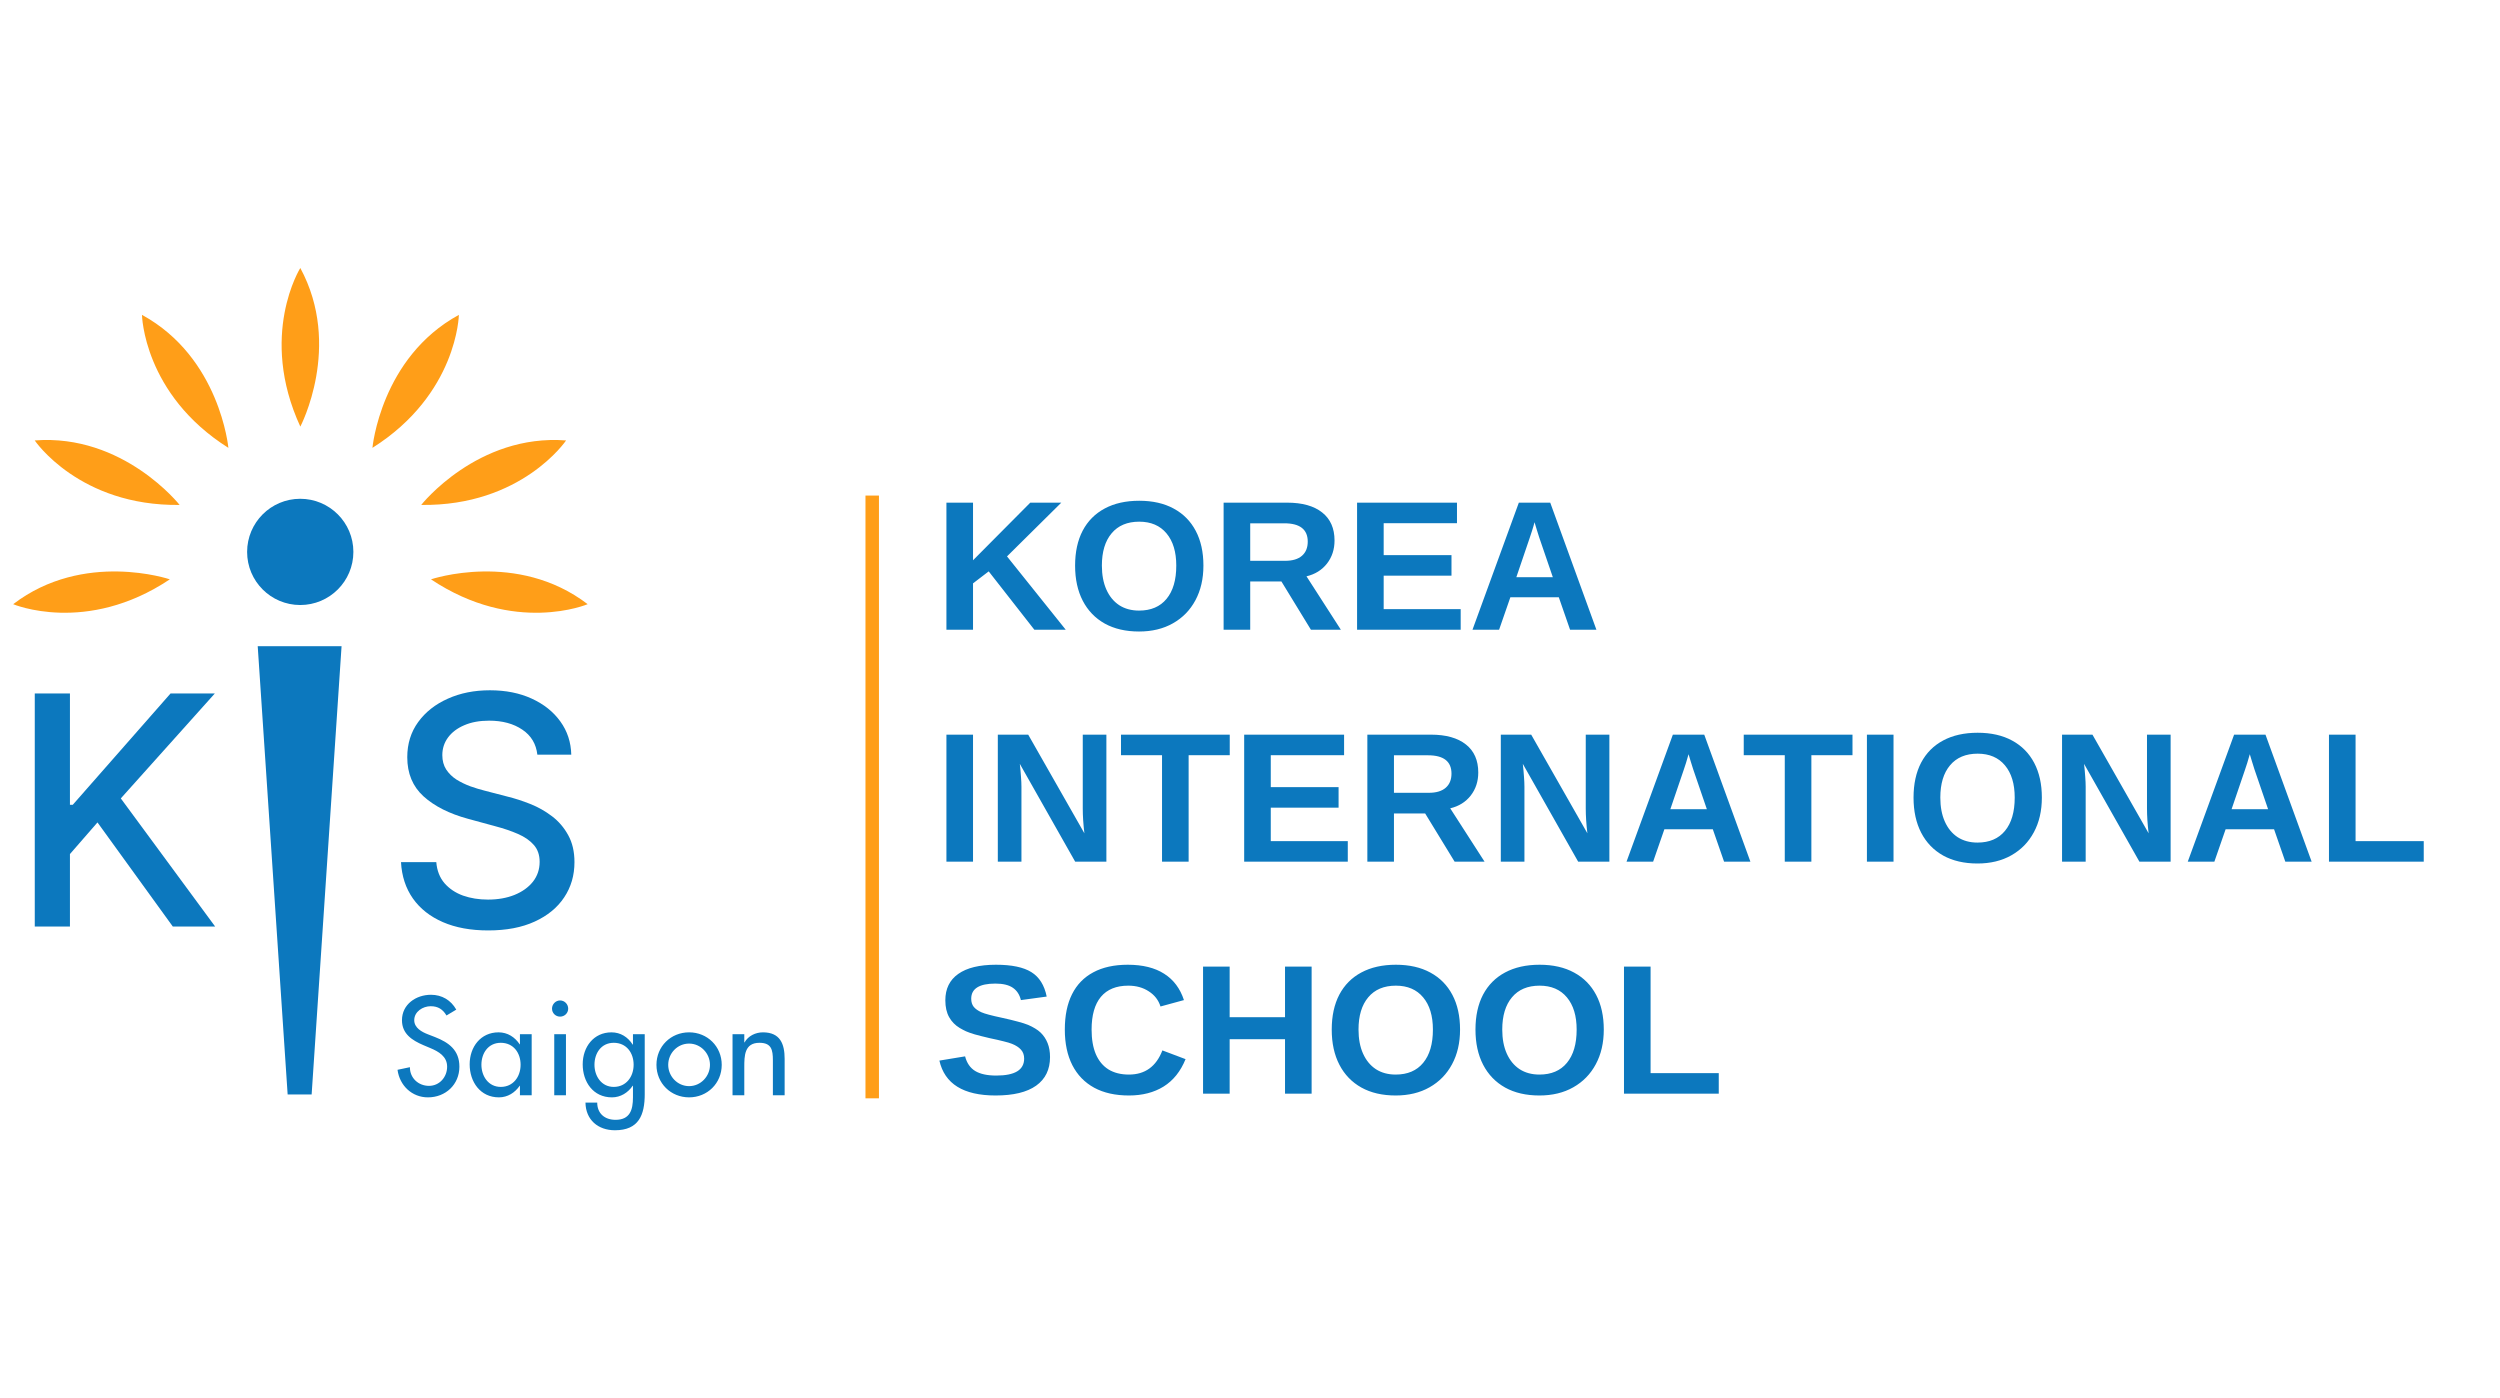 <svg width="590" height="330" viewBox="0 0 3276 1130" fill="none" xmlns="http://www.w3.org/2000/svg">
<g clip-path="url(#clip0_1_23)">
<path d="M393.55 207.84C393.55 207.84 448.95 102.52 393.52 0C393.52 0 338.39 88.16 393.55 207.84ZM299.28 235.7C299.28 235.7 288.36 117.22 186.04 61.44C186.04 61.44 187.86 165.42 299.28 235.7ZM235.39 310.5C235.39 310.5 161.69 217.04 45.49 225.98C45.49 225.98 103.64 312.21 235.39 310.5ZM222.54 407.99C222.54 407.99 109.81 369.73 17.26 440.55C17.26 440.55 112.97 481.18 222.54 407.99ZM488.04 235.7C488.04 235.7 498.92 117.22 601.31 61.44C601.31 61.44 599.45 165.42 488.04 235.7ZM551.95 310.5C551.95 310.5 625.61 217.04 741.81 225.98C741.81 225.98 683.68 312.21 551.95 310.5ZM564.76 407.99C564.76 407.99 677.48 369.73 770.07 440.55C770.07 440.55 674.34 481.18 564.76 407.99Z" fill="#FF9E18"/>
<path fill-rule="evenodd" clip-rule="evenodd" d="M408.373 1083H376.927L337.71 495.63H447.59L408.373 1083Z" fill="#0C78BE"/>
<path d="M585.07 979.52C580.31 971.51 574.1 967.38 564.37 967.38C554.09 967.38 542.82 974.4 542.82 985.71C542.82 995.77 552.71 1001.11 560.77 1004.21L570.02 1007.79C588.35 1014.97 601.99 1025.04 601.99 1046.62C601.99 1070.03 583.87 1086.82 560.77 1086.82C539.9 1086.82 523.69 1071.42 520.91 1050.7L537.15 1047.28C537.02 1061.47 548.29 1071.74 562.15 1071.74C576.01 1071.74 585.92 1060.1 585.92 1046.62C585.92 1033.14 574.79 1026.75 563.7 1022.14L554.77 1018.37C540.07 1012.06 526.74 1003.64 526.74 985.71C526.74 964.84 545.24 952.38 564.72 952.38C579.04 952.38 590.88 959.38 597.89 971.85L585.06 979.53L585.07 979.52ZM696.71 1084.07H681.32V1071.6H681.01C674.82 1080.66 665.25 1086.81 653.78 1086.81C629.35 1086.81 615.45 1066.46 615.45 1043.52C615.45 1020.58 629.99 1001.61 653.27 1001.61C665.09 1001.61 674.65 1007.78 681.01 1017.32H681.32V1004.03H696.71V1084.06V1084.07ZM682.19 1044.06C682.19 1028.46 672.78 1015.31 656.2 1015.31C639.62 1015.31 630.84 1029.16 630.84 1044.06C630.84 1058.96 639.93 1073.12 656.2 1073.12C672.47 1073.12 682.19 1059.81 682.19 1044.06ZM744.56 970.56C744.56 976.42 739.78 981.02 733.94 981.02C728.1 981.02 723.36 976.42 723.36 970.56C723.36 964.7 728.15 959.81 733.94 959.81C739.73 959.81 744.56 964.63 744.56 970.56ZM741.63 1084.06H726.29V1004.03H741.63V1084.06ZM844.86 1082.51C844.86 1110.05 836.98 1129.92 805.82 1129.92C783.62 1129.92 767.54 1116.24 767.2 1093.67H782.59C782.59 1108.02 792.54 1116.25 806.56 1116.25C825.54 1116.25 829.43 1103.2 829.43 1086.82V1071.61H829.08C822.95 1080.67 813.23 1086.82 801.89 1086.82C777.24 1086.82 763.57 1066.47 763.57 1043.53C763.57 1020.59 778.09 1001.62 801.21 1001.62C813.23 1001.62 822.77 1007.79 829.08 1017.66H829.43V1004.04H844.85V1082.51H844.86ZM830.3 1044.06C830.3 1028.46 820.89 1015.31 804.28 1015.31C787.67 1015.31 778.99 1029.16 778.99 1044.06C778.99 1058.96 788.08 1073.12 804.28 1073.12C820.48 1073.12 830.3 1059.81 830.3 1044.06ZM945.75 1044.21C945.75 1068.36 926.9 1086.81 902.99 1086.81C879.08 1086.81 860.22 1068.36 860.22 1044.21C860.22 1020.06 879.01 1001.61 902.99 1001.61C926.97 1001.61 945.75 1020.09 945.75 1044.21ZM875.63 1044.21C875.63 1059.23 887.74 1072.1 902.98 1072.1C918.22 1072.1 930.35 1059.24 930.35 1044.21C930.35 1029.18 918.2 1016.34 902.98 1016.34C887.76 1016.34 875.63 1028.99 875.63 1044.21ZM975.31 1014.81H975.65C980.45 1006.23 990.02 1001.62 999.78 1001.62C1022.38 1001.62 1028.19 1016.82 1028.19 1036.37V1084.07H1012.79V1038.2C1012.79 1024.51 1010.9 1015.31 995.15 1015.31C975.32 1015.31 975.32 1032.77 975.32 1047.28V1084.07H959.91V1004.04H975.32V1014.81H975.31Z" fill="#0C78BE"/>
<path d="M463.07 372.06C463.07 410.47 431.9 441.65 393.42 441.65C354.94 441.65 323.82 410.47 323.82 372.06C323.82 333.65 354.99 302.44 393.42 302.44C431.85 302.44 463.07 333.58 463.07 372.06Z" fill="#0C78BE"/>
<path d="M1134.12 298.22H1151.78V1088.08H1134.12V298.22Z" fill="#FF9E18"/>
<path d="M704.156 637.787C702.565 623.668 696.003 612.73 684.469 604.974C672.935 597.119 658.418 593.192 640.918 593.192C628.389 593.192 617.551 595.18 608.403 599.158C599.256 603.035 592.146 608.405 587.075 615.266C582.104 622.027 579.618 629.733 579.618 638.384C579.618 645.642 581.308 651.906 584.689 657.176C588.169 662.446 592.693 666.871 598.261 670.45C603.929 673.93 609.994 676.864 616.457 679.25C622.92 681.537 629.135 683.426 635.101 684.918L664.93 692.673C674.675 695.06 684.668 698.291 694.909 702.368C705.151 706.445 714.646 711.814 723.396 718.476C732.146 725.138 739.206 733.391 744.575 743.234C750.044 753.078 752.778 764.861 752.778 778.582C752.778 795.884 748.304 811.246 739.355 824.669C730.506 838.092 717.629 848.682 700.726 856.438C683.922 864.193 663.588 868.071 639.724 868.071C616.855 868.071 597.068 864.442 580.364 857.183C563.659 849.925 550.584 839.634 541.138 826.31C531.692 812.886 526.472 796.977 525.477 778.582H571.713C572.608 789.619 576.188 798.817 582.452 806.175C588.815 813.433 596.919 818.852 606.763 822.432C616.706 825.912 627.594 827.652 639.426 827.652C652.452 827.652 664.036 825.614 674.178 821.537C684.419 817.361 692.473 811.594 698.339 804.236C704.206 796.778 707.139 788.078 707.139 778.135C707.139 769.087 704.554 761.679 699.384 755.912C694.313 750.145 687.402 745.372 678.652 741.594C670.001 737.815 660.207 734.484 649.27 731.601L613.176 721.757C588.716 715.095 569.327 705.301 555.009 692.375C540.79 679.449 533.68 662.347 533.68 641.068C533.68 623.469 538.453 608.107 547.999 594.982C557.544 581.857 570.47 571.665 586.777 564.406C603.084 557.048 621.479 553.369 641.962 553.369C662.643 553.369 680.889 556.999 696.699 564.257C712.608 571.516 725.136 581.509 734.284 594.236C743.432 606.864 748.205 621.381 748.602 637.787H704.156Z" fill="#0C78BE"/>
<path d="M45.558 863L45.558 557.545H91.645V703.412H95.374L223.491 557.545H281.51L158.314 695.06L281.957 863H226.474L127.739 726.53L91.645 767.993V863H45.558Z" fill="#0C78BE"/>
<path d="M1275.05 413.264V474H1240.19V307.507H1275.05V383.014L1350.08 307.507H1390.73L1319.59 377.933L1396.52 474H1355.4L1295.61 397.548L1275.05 413.264ZM1576.96 389.985C1576.96 407.316 1573.45 422.48 1566.44 435.479C1559.51 448.398 1549.7 458.442 1537.02 465.61C1524.41 472.779 1509.6 476.363 1492.59 476.363C1475.18 476.363 1460.21 472.897 1447.68 465.965C1435.16 458.954 1425.55 448.989 1418.85 436.069C1412.16 423.15 1408.81 407.789 1408.81 389.985C1408.81 372.182 1412.12 356.939 1418.73 344.256C1425.43 331.573 1435.04 321.883 1447.57 315.188C1460.17 308.413 1475.26 305.025 1492.82 305.025C1510.47 305.025 1525.55 308.452 1538.08 315.306C1550.61 322.08 1560.22 331.809 1566.91 344.492C1573.61 357.175 1576.96 372.34 1576.96 389.985ZM1541.39 389.985C1541.39 372.024 1537.13 357.963 1528.63 347.801C1520.12 337.56 1508.18 332.439 1492.82 332.439C1477.23 332.439 1465.17 337.521 1456.67 347.683C1448.16 357.766 1443.9 371.867 1443.9 389.985C1443.9 402.117 1445.87 412.594 1449.81 421.417C1453.75 430.24 1459.34 437.054 1466.59 441.859C1473.92 446.586 1482.58 448.949 1492.59 448.949C1508.18 448.949 1520.2 443.829 1528.63 433.588C1537.13 423.347 1541.39 408.813 1541.39 389.985ZM1638.28 410.782V474H1603.42V307.507H1686.61C1706.46 307.507 1721.79 311.8 1732.58 320.387C1743.37 328.895 1748.77 341.144 1748.77 357.136C1748.77 368.795 1745.46 378.878 1738.84 387.386C1732.22 395.815 1723.28 401.368 1712.02 404.047L1757.04 474H1717.81L1679.17 410.782H1638.28ZM1713.67 358.554C1713.67 350.597 1711.11 344.61 1705.99 340.593C1700.87 336.575 1693.19 334.566 1682.95 334.566H1638.28V383.723H1683.89C1693.66 383.723 1701.07 381.517 1706.11 377.105C1711.15 372.694 1713.67 366.51 1713.67 358.554ZM1914.08 447.059V474H1778.31V307.507H1909.23V334.448H1813.17V376.278H1902.03V403.22H1813.17V447.059H1914.08ZM1979.19 431.461L1964.42 474H1929.56L1990.29 307.507H2031.42L2091.92 474H2057.41L2042.64 431.461H1979.19ZM2010.85 333.148C2010.07 336.299 2008.96 340.081 2007.55 344.492C2006.13 348.904 2005.1 352.015 2004.47 353.827L1986.99 405.229H2034.84L2016.88 352.764C2015.78 349.534 2014.75 346.265 2013.81 342.956C2012.86 339.647 2011.88 336.378 2010.85 333.148ZM1275.05 611.507V778H1240.19V611.507H1275.05ZM1338.5 679.806V778H1307.54V611.507H1347.36L1420.98 740.778C1419.56 728.804 1418.85 717.973 1418.85 708.283V611.507H1449.81V778H1408.93L1336.37 649.792C1337.08 656.015 1337.6 661.648 1337.91 666.689C1338.3 671.652 1338.5 676.024 1338.5 679.806ZM1557.58 638.448V778H1522.72V638.448H1468.95V611.507H1611.46V638.448H1557.58ZM1766.14 751.059V778H1630.37V611.507H1761.29V638.448H1665.22V680.278H1754.08V707.22H1665.22V751.059H1766.14ZM1826.64 714.782V778H1791.78V611.507H1874.97C1894.82 611.507 1910.14 615.8 1920.93 624.387C1931.72 632.895 1937.12 645.144 1937.12 661.136C1937.12 672.795 1933.81 682.878 1927.19 691.386C1920.58 699.815 1911.64 705.368 1900.37 708.047L1945.39 778H1906.16L1867.52 714.782H1826.64ZM1902.03 662.554C1902.03 654.597 1899.47 648.61 1894.34 644.593C1889.22 640.575 1881.54 638.566 1871.3 638.566H1826.64V687.723H1872.25C1882.02 687.723 1889.42 685.517 1894.46 681.105C1899.5 676.694 1902.03 670.51 1902.03 662.554ZM1997.62 679.806V778H1966.66V611.507H2006.48L2080.1 740.778C2078.68 728.804 2077.97 717.973 2077.97 708.283V611.507H2108.93V778H2068.05L1995.49 649.792C1996.2 656.015 1996.71 661.648 1997.03 666.689C1997.42 671.652 1997.62 676.024 1997.62 679.806ZM2181.01 735.461L2166.24 778H2131.38L2192.12 611.507H2233.24L2293.74 778H2259.24L2244.46 735.461H2181.01ZM2212.68 637.148C2211.89 640.299 2210.79 644.081 2209.37 648.492C2207.95 652.904 2206.93 656.015 2206.3 657.827L2188.81 709.229H2236.67L2218.71 656.764C2217.6 653.534 2216.58 650.265 2215.63 646.956C2214.69 643.647 2213.7 640.378 2212.68 637.148ZM2373.62 638.448V778H2338.76V638.448H2285V611.507H2427.5V638.448H2373.62ZM2481.27 611.507V778H2446.41V611.507H2481.27ZM2675.65 693.985C2675.65 711.316 2672.14 726.48 2665.13 739.479C2658.2 752.398 2648.39 762.442 2635.71 769.61C2623.1 776.779 2608.29 780.363 2591.28 780.363C2573.87 780.363 2558.9 776.897 2546.37 769.965C2533.85 762.954 2524.24 752.989 2517.54 740.069C2510.85 727.15 2507.5 711.789 2507.5 693.985C2507.5 676.182 2510.81 660.939 2517.42 648.256C2524.12 635.573 2533.73 625.883 2546.26 619.188C2558.86 612.413 2573.95 609.025 2591.51 609.025C2609.16 609.025 2624.24 612.452 2636.77 619.306C2649.29 626.08 2658.91 635.809 2665.6 648.492C2672.3 661.175 2675.65 676.34 2675.65 693.985ZM2640.08 693.985C2640.08 676.024 2635.82 661.963 2627.32 651.801C2618.81 641.56 2606.87 636.439 2591.51 636.439C2575.92 636.439 2563.86 641.521 2555.35 651.683C2546.85 661.766 2542.59 675.867 2542.59 693.985C2542.59 706.117 2544.56 716.594 2548.5 725.417C2552.44 734.24 2558.03 741.054 2565.28 745.859C2572.61 750.586 2581.27 752.949 2591.28 752.949C2606.87 752.949 2618.89 747.829 2627.32 737.588C2635.82 727.347 2640.08 712.813 2640.08 693.985ZM2733.07 679.806V778H2702.11V611.507H2741.94L2815.55 740.778C2814.13 728.804 2813.42 717.973 2813.42 708.283V611.507H2844.38V778H2803.5L2730.95 649.792C2731.66 656.015 2732.17 661.648 2732.48 666.689C2732.88 671.652 2733.07 676.024 2733.07 679.806ZM2916.46 735.461L2901.69 778H2866.83L2927.57 611.507H2968.69L3029.19 778H2994.69L2979.92 735.461H2916.46ZM2948.13 637.148C2947.34 640.299 2946.24 644.081 2944.82 648.492C2943.41 652.904 2942.38 656.015 2941.75 657.827L2924.26 709.229H2972.12L2954.16 656.764C2953.06 653.534 2952.03 650.265 2951.09 646.956C2950.14 643.647 2949.16 640.378 2948.13 637.148ZM3176.07 751.059V778H3051.88V611.507H3086.74V751.059H3176.07ZM1375.96 1034.03C1375.96 1050.33 1369.89 1062.82 1357.76 1071.48C1345.71 1080.07 1327.98 1084.36 1304.59 1084.36C1262.44 1084.36 1237.9 1069.12 1230.97 1038.63L1264.65 1033.08C1266.93 1041.9 1271.38 1048.32 1278 1052.34C1284.62 1056.28 1293.8 1058.25 1305.53 1058.25C1317.74 1058.25 1326.88 1056.4 1332.95 1052.7C1339.01 1048.99 1342.05 1043.44 1342.05 1036.03C1342.05 1031.31 1340.67 1027.41 1337.91 1024.34C1335.15 1021.26 1331.21 1018.7 1326.09 1016.66C1323.57 1015.63 1319.87 1014.53 1314.99 1013.35C1310.1 1012.09 1304.04 1010.71 1296.79 1009.21C1288.44 1007.24 1281.9 1005.59 1277.17 1004.25C1272.45 1002.83 1268.67 1001.49 1265.83 1000.23C1262.99 998.891 1260.24 997.434 1257.56 995.858C1251.65 992.313 1247.04 987.587 1243.73 981.679C1240.42 975.771 1238.77 968.405 1238.77 959.582C1238.77 944.536 1244.4 933.035 1255.67 925.078C1267.01 917.043 1283.48 913.025 1305.06 913.025C1325.7 913.025 1341.18 916.255 1351.5 922.715C1361.9 929.174 1368.59 939.849 1371.59 954.737L1337.79 959.346C1336.06 952.177 1332.51 946.781 1327.16 943.157C1321.88 939.534 1314.28 937.722 1304.35 937.722C1293.8 937.722 1285.88 939.376 1280.6 942.685C1275.32 945.993 1272.68 950.956 1272.68 957.573C1272.68 961.906 1273.79 965.451 1275.99 968.208C1278.28 970.965 1281.62 973.328 1286.04 975.298C1290.21 977.188 1299.15 979.591 1312.86 982.506C1320.82 984.239 1327.67 985.893 1333.42 987.469C1339.17 988.965 1343.78 990.423 1347.25 991.841C1350.71 993.338 1353.78 994.913 1356.46 996.567C1359.22 998.222 1361.58 999.994 1363.55 1001.88C1367.57 1005.74 1370.64 1010.35 1372.77 1015.71C1374.9 1020.99 1375.96 1027.09 1375.96 1034.03ZM1479.35 1056.95C1500.46 1056.95 1515.08 1046.39 1523.19 1025.28L1553.56 1036.74C1547.02 1052.81 1537.41 1064.79 1524.73 1072.67C1512.12 1080.46 1497 1084.36 1479.35 1084.36C1461.55 1084.36 1446.38 1080.98 1433.86 1074.2C1421.33 1067.35 1411.76 1057.46 1405.15 1044.54C1398.61 1031.62 1395.34 1016.1 1395.34 997.985C1395.34 979.709 1398.49 964.269 1404.79 951.665C1411.09 939.061 1420.39 929.49 1432.68 922.951C1444.97 916.334 1460.01 913.025 1477.82 913.025C1497.35 913.025 1513.27 916.964 1525.55 924.842C1537.84 932.641 1546.47 944.142 1551.43 959.346L1520.71 967.735C1518.11 959.385 1512.99 952.768 1505.35 947.884C1497.79 942.921 1488.85 940.439 1478.53 940.439C1462.77 940.439 1450.8 945.324 1442.6 955.092C1434.49 964.86 1430.43 979.158 1430.43 997.985C1430.43 1010.75 1432.28 1021.5 1435.99 1030.24C1439.77 1038.99 1445.28 1045.64 1452.53 1050.21C1459.86 1054.7 1468.8 1056.95 1479.35 1056.95ZM1611.34 1010.63V1082H1576.48V915.507H1611.34V981.797H1683.89V915.507H1718.75V1082H1683.89V1010.63H1611.34ZM1913.25 997.985C1913.25 1015.32 1909.75 1030.48 1902.73 1043.48C1895.8 1056.4 1885.99 1066.44 1873.31 1073.61C1860.71 1080.78 1845.9 1084.36 1828.88 1084.36C1811.47 1084.36 1796.5 1080.9 1783.98 1073.96C1771.45 1066.95 1761.84 1056.99 1755.15 1044.07C1748.45 1031.15 1745.1 1015.79 1745.1 997.985C1745.1 980.182 1748.41 964.939 1755.03 952.256C1761.73 939.573 1771.34 929.883 1783.86 923.188C1796.47 916.413 1811.55 913.025 1829.12 913.025C1846.76 913.025 1861.85 916.452 1874.38 923.306C1886.9 930.08 1896.51 939.809 1903.21 952.492C1909.9 965.175 1913.25 980.34 1913.25 997.985ZM1877.68 997.985C1877.68 980.024 1873.43 965.963 1864.92 955.801C1856.41 945.56 1844.48 940.439 1829.12 940.439C1813.52 940.439 1801.47 945.521 1792.96 955.683C1784.45 965.766 1780.2 979.867 1780.2 997.985C1780.2 1010.12 1782.17 1020.59 1786.11 1029.42C1790.05 1038.24 1795.64 1045.05 1802.89 1049.86C1810.21 1054.59 1818.88 1056.95 1828.88 1056.95C1844.48 1056.95 1856.49 1051.83 1864.92 1041.59C1873.43 1031.35 1877.68 1016.81 1877.68 997.985ZM2101.6 997.985C2101.6 1015.32 2098.1 1030.48 2091.09 1043.48C2084.16 1056.4 2074.35 1066.44 2061.67 1073.61C2049.06 1080.78 2034.25 1084.36 2017.24 1084.36C1999.83 1084.36 1984.86 1080.9 1972.33 1073.96C1959.81 1066.95 1950.2 1056.99 1943.5 1044.07C1936.81 1031.15 1933.46 1015.79 1933.46 997.985C1933.46 980.182 1936.77 964.939 1943.38 952.256C1950.08 939.573 1959.69 929.883 1972.21 923.188C1984.82 916.413 1999.9 913.025 2017.47 913.025C2035.12 913.025 2050.2 916.452 2062.73 923.306C2075.25 930.08 2084.86 939.809 2091.56 952.492C2098.26 965.175 2101.6 980.34 2101.6 997.985ZM2066.04 997.985C2066.04 980.024 2061.78 965.963 2053.28 955.801C2044.77 945.56 2032.83 940.439 2017.47 940.439C2001.87 940.439 1989.82 945.521 1981.31 955.683C1972.81 965.766 1968.55 979.867 1968.55 997.985C1968.55 1010.12 1970.52 1020.59 1974.46 1029.42C1978.4 1038.24 1983.99 1045.05 1991.24 1049.86C1998.57 1054.59 2007.23 1056.95 2017.24 1056.95C2032.83 1056.95 2044.85 1051.83 2053.28 1041.59C2061.78 1031.35 2066.04 1016.81 2066.04 997.985ZM2252.26 1055.06V1082H2128.07V915.507H2162.93V1055.06H2252.26Z" fill="#0C78BE"/>
</g>
<defs>
<clipPath id="clip0_1_23">
<rect width="3275.91" height="1129.92" fill="white"/>
</clipPath>
</defs>
</svg>

